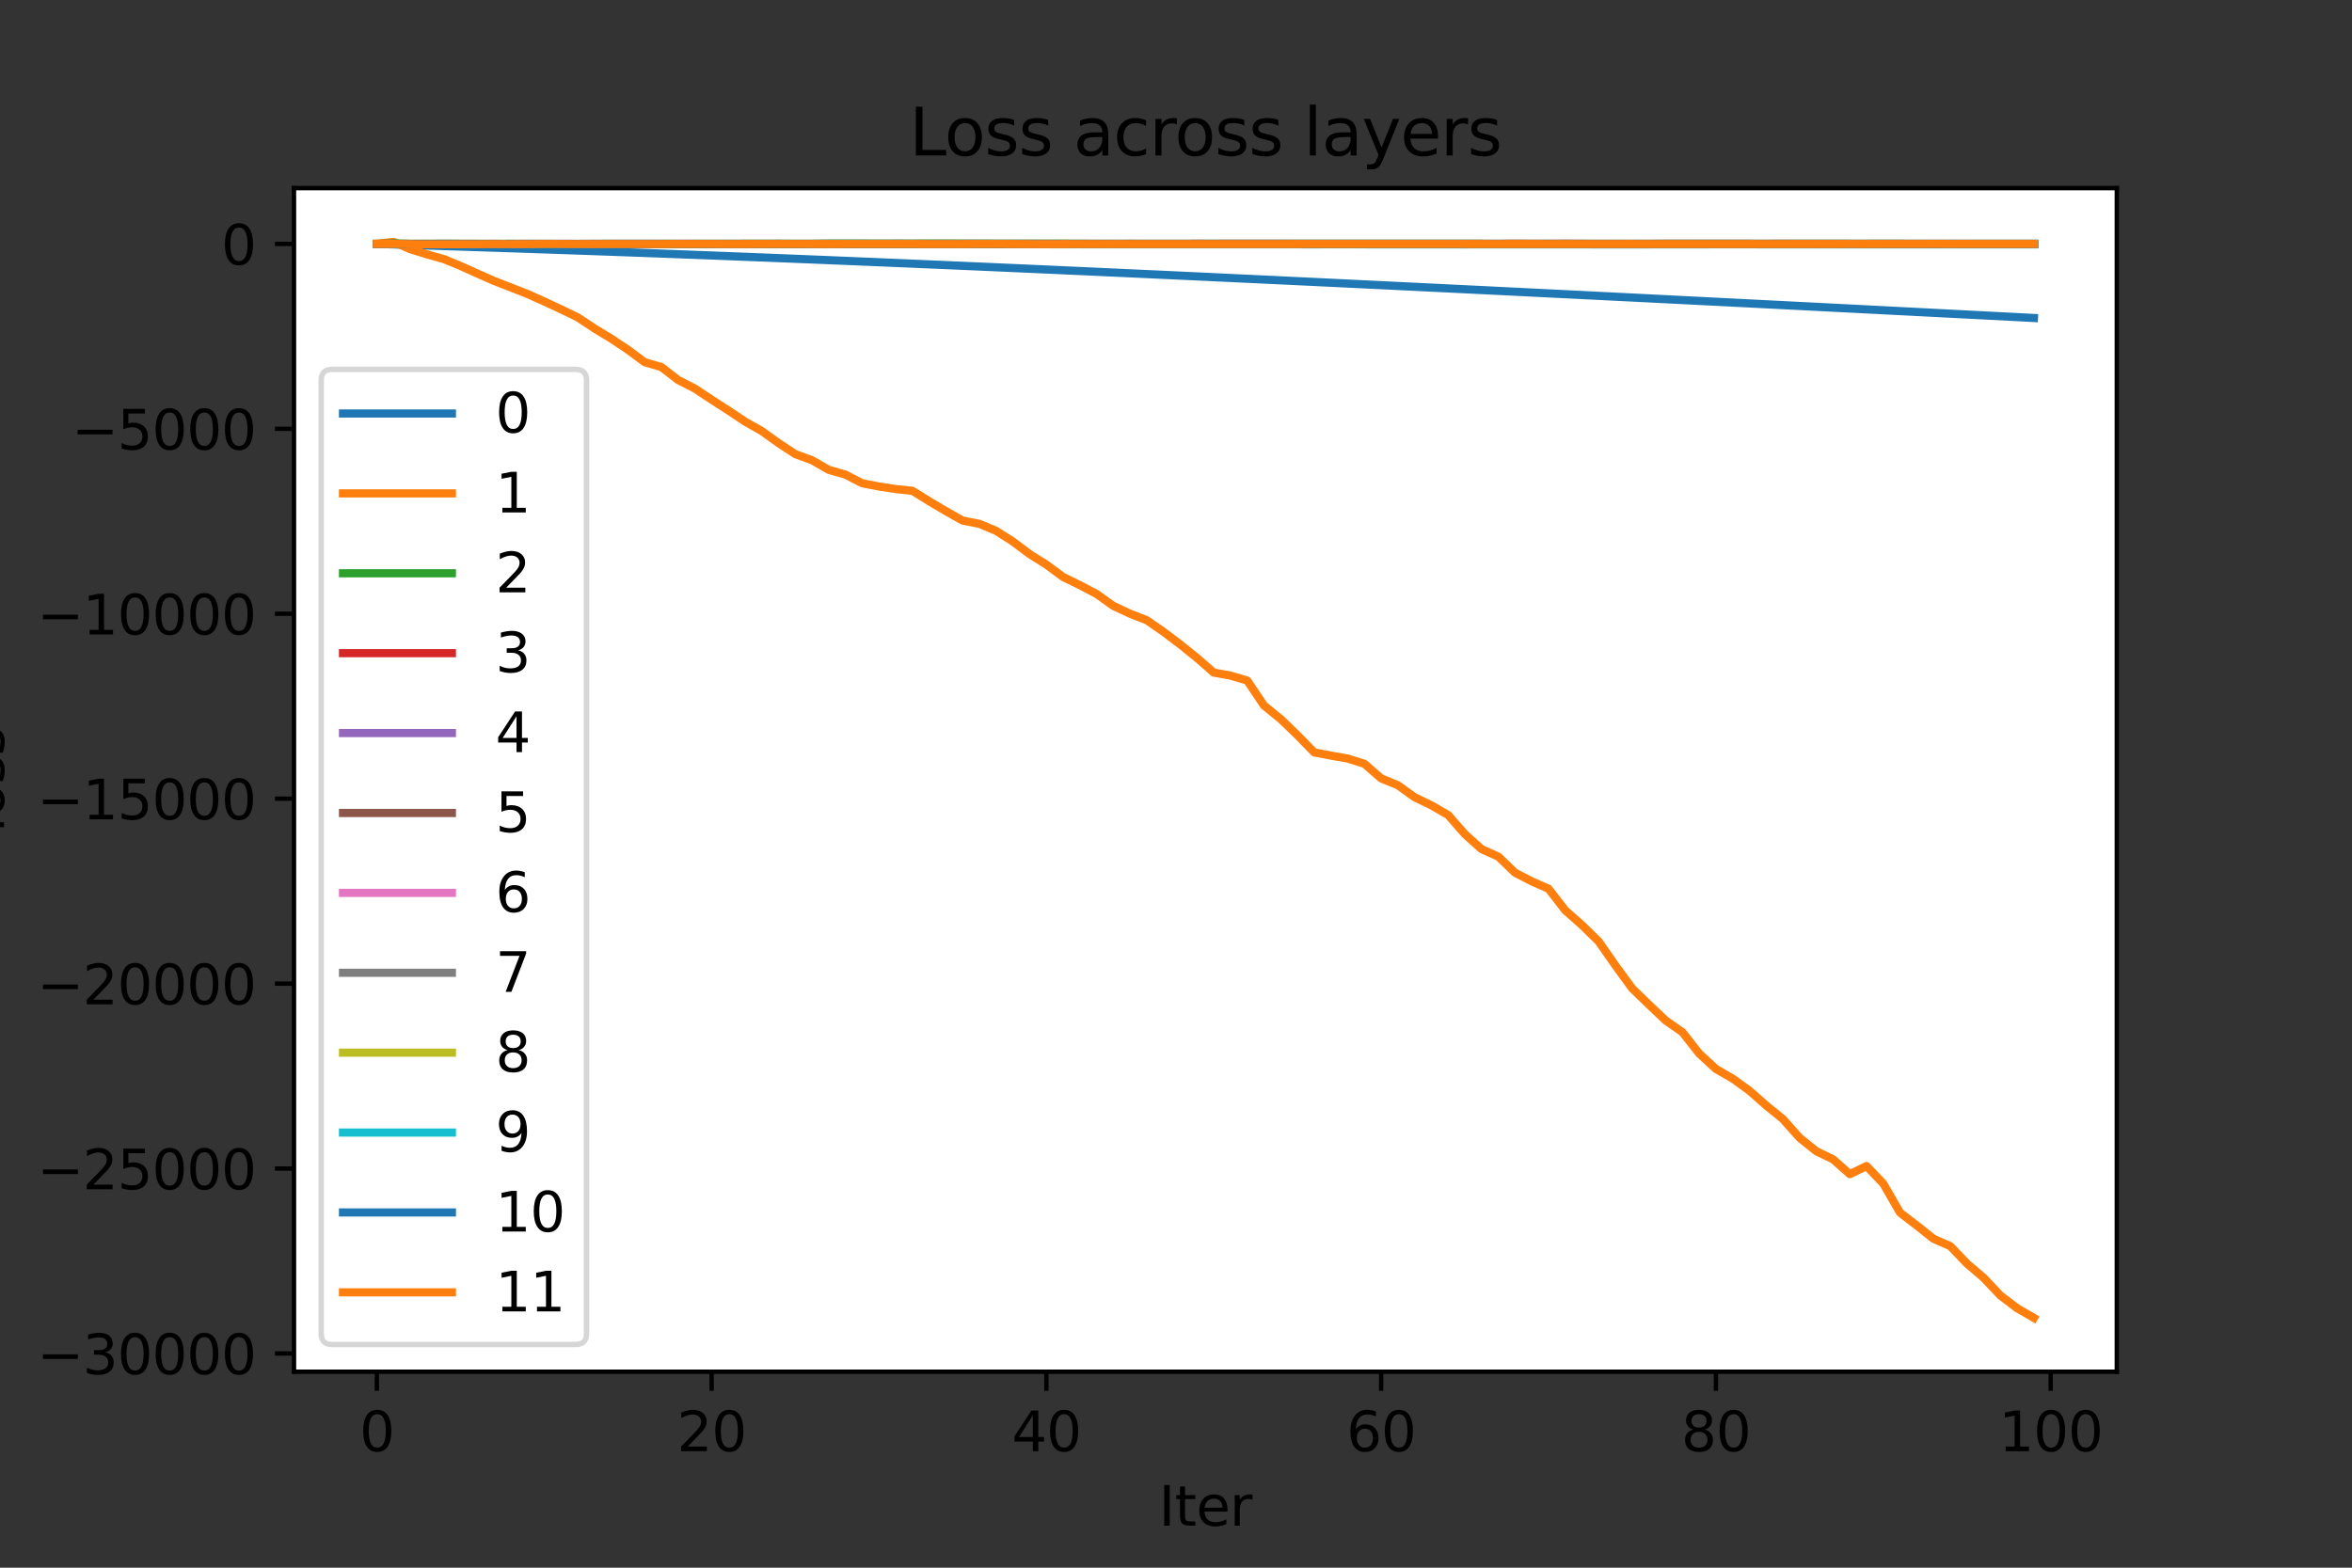 <?xml version="1.0" encoding="utf-8" standalone="no"?>
<!DOCTYPE svg PUBLIC "-//W3C//DTD SVG 1.1//EN"
  "http://www.w3.org/Graphics/SVG/1.1/DTD/svg11.dtd">
<svg height="288pt" version="1.1" viewBox="0 0 432 288" width="432pt" xmlns="http://www.w3.org/2000/svg" xmlns:xlink="http://www.w3.org/1999/xlink">
 <rect x="0" y="0" width="432" height="288" fill="#333333" stroke="none"/>
 <defs>
  <style type="text/css">*{stroke-linecap:butt;stroke-linejoin:round;}</style>
 </defs>
 <g id="figure_1">
  <g id="patch_1">
   <path d="M 0 288 
L 432 288 
L 432 0 
L 0 0 
z
" style="fill:none;"/>
  </g>
  <g id="axes_1">
   <g id="patch_2">
    <path d="M 54 252 
L 388.8 252 
L 388.8 34.56 
L 54 34.56 
z
" style="fill:#ffffff;"/>
   </g>
   <g id="matplotlib.axis_1">
    <g id="xtick_1">
     <g id="line2d_1">
      <defs>
       <path d="M 0 0 
L 0 3.5 
" id="ma744a80b88" style="stroke:#000000;stroke-width:0.8;"/>
      </defs>
      <g>
       <use style="stroke:#000000;stroke-width:0.8;" x="69.218" xlink:href="#ma744a80b88" y="252"/>
      </g>
     </g>
     <g id="text_1">
      <!-- 0 -->
      <g transform="translate(66.037 266.598)scale(0.1 -0.1)">
       <defs>
        <path d="M 2034 4250 
Q 1547 4250 1301 3770 
Q 1056 3291 1056 2328 
Q 1056 1369 1301 889 
Q 1547 409 2034 409 
Q 2525 409 2770 889 
Q 3016 1369 3016 2328 
Q 3016 3291 2770 3770 
Q 2525 4250 2034 4250 
z
M 2034 4750 
Q 2819 4750 3233 4129 
Q 3647 3509 3647 2328 
Q 3647 1150 3233 529 
Q 2819 -91 2034 -91 
Q 1250 -91 836 529 
Q 422 1150 422 2328 
Q 422 3509 836 4129 
Q 1250 4750 2034 4750 
z
" id="DejaVuSans-30" transform="scale(0.016)"/>
       </defs>
       <use xlink:href="#DejaVuSans-30"/>
      </g>
     </g>
    </g>
    <g id="xtick_2">
     <g id="line2d_2">
      <g>
       <use style="stroke:#000000;stroke-width:0.8;" x="130.706" xlink:href="#ma744a80b88" y="252"/>
      </g>
     </g>
     <g id="text_2">
      <!-- 20 -->
      <g transform="translate(124.343 266.598)scale(0.1 -0.1)">
       <defs>
        <path d="M 1228 531 
L 3431 531 
L 3431 0 
L 469 0 
L 469 531 
Q 828 903 1448 1529 
Q 2069 2156 2228 2338 
Q 2531 2678 2651 2914 
Q 2772 3150 2772 3378 
Q 2772 3750 2511 3984 
Q 2250 4219 1831 4219 
Q 1534 4219 1204 4116 
Q 875 4013 500 3803 
L 500 4441 
Q 881 4594 1212 4672 
Q 1544 4750 1819 4750 
Q 2544 4750 2975 4387 
Q 3406 4025 3406 3419 
Q 3406 3131 3298 2873 
Q 3191 2616 2906 2266 
Q 2828 2175 2409 1742 
Q 1991 1309 1228 531 
z
" id="DejaVuSans-32" transform="scale(0.016)"/>
       </defs>
       <use xlink:href="#DejaVuSans-32"/>
       <use x="63.623" xlink:href="#DejaVuSans-30"/>
      </g>
     </g>
    </g>
    <g id="xtick_3">
     <g id="line2d_3">
      <g>
       <use style="stroke:#000000;stroke-width:0.8;" x="192.193" xlink:href="#ma744a80b88" y="252"/>
      </g>
     </g>
     <g id="text_3">
      <!-- 40 -->
      <g transform="translate(185.831 266.598)scale(0.1 -0.1)">
       <defs>
        <path d="M 2419 4116 
L 825 1625 
L 2419 1625 
L 2419 4116 
z
M 2253 4666 
L 3047 4666 
L 3047 1625 
L 3713 1625 
L 3713 1100 
L 3047 1100 
L 3047 0 
L 2419 0 
L 2419 1100 
L 313 1100 
L 313 1709 
L 2253 4666 
z
" id="DejaVuSans-34" transform="scale(0.016)"/>
       </defs>
       <use xlink:href="#DejaVuSans-34"/>
       <use x="63.623" xlink:href="#DejaVuSans-30"/>
      </g>
     </g>
    </g>
    <g id="xtick_4">
     <g id="line2d_4">
      <g>
       <use style="stroke:#000000;stroke-width:0.8;" x="253.681" xlink:href="#ma744a80b88" y="252"/>
      </g>
     </g>
     <g id="text_4">
      <!-- 60 -->
      <g transform="translate(247.318 266.598)scale(0.1 -0.1)">
       <defs>
        <path d="M 2113 2584 
Q 1688 2584 1439 2293 
Q 1191 2003 1191 1497 
Q 1191 994 1439 701 
Q 1688 409 2113 409 
Q 2538 409 2786 701 
Q 3034 994 3034 1497 
Q 3034 2003 2786 2293 
Q 2538 2584 2113 2584 
z
M 3366 4563 
L 3366 3988 
Q 3128 4100 2886 4159 
Q 2644 4219 2406 4219 
Q 1781 4219 1451 3797 
Q 1122 3375 1075 2522 
Q 1259 2794 1537 2939 
Q 1816 3084 2150 3084 
Q 2853 3084 3261 2657 
Q 3669 2231 3669 1497 
Q 3669 778 3244 343 
Q 2819 -91 2113 -91 
Q 1303 -91 875 529 
Q 447 1150 447 2328 
Q 447 3434 972 4092 
Q 1497 4750 2381 4750 
Q 2619 4750 2861 4703 
Q 3103 4656 3366 4563 
z
" id="DejaVuSans-36" transform="scale(0.016)"/>
       </defs>
       <use xlink:href="#DejaVuSans-36"/>
       <use x="63.623" xlink:href="#DejaVuSans-30"/>
      </g>
     </g>
    </g>
    <g id="xtick_5">
     <g id="line2d_5">
      <g>
       <use style="stroke:#000000;stroke-width:0.8;" x="315.169" xlink:href="#ma744a80b88" y="252"/>
      </g>
     </g>
     <g id="text_5">
      <!-- 80 -->
      <g transform="translate(308.806 266.598)scale(0.1 -0.1)">
       <defs>
        <path d="M 2034 2216 
Q 1584 2216 1326 1975 
Q 1069 1734 1069 1313 
Q 1069 891 1326 650 
Q 1584 409 2034 409 
Q 2484 409 2743 651 
Q 3003 894 3003 1313 
Q 3003 1734 2745 1975 
Q 2488 2216 2034 2216 
z
M 1403 2484 
Q 997 2584 770 2862 
Q 544 3141 544 3541 
Q 544 4100 942 4425 
Q 1341 4750 2034 4750 
Q 2731 4750 3128 4425 
Q 3525 4100 3525 3541 
Q 3525 3141 3298 2862 
Q 3072 2584 2669 2484 
Q 3125 2378 3379 2068 
Q 3634 1759 3634 1313 
Q 3634 634 3220 271 
Q 2806 -91 2034 -91 
Q 1263 -91 848 271 
Q 434 634 434 1313 
Q 434 1759 690 2068 
Q 947 2378 1403 2484 
z
M 1172 3481 
Q 1172 3119 1398 2916 
Q 1625 2713 2034 2713 
Q 2441 2713 2670 2916 
Q 2900 3119 2900 3481 
Q 2900 3844 2670 4047 
Q 2441 4250 2034 4250 
Q 1625 4250 1398 4047 
Q 1172 3844 1172 3481 
z
" id="DejaVuSans-38" transform="scale(0.016)"/>
       </defs>
       <use xlink:href="#DejaVuSans-38"/>
       <use x="63.623" xlink:href="#DejaVuSans-30"/>
      </g>
     </g>
    </g>
    <g id="xtick_6">
     <g id="line2d_6">
      <g>
       <use style="stroke:#000000;stroke-width:0.8;" x="376.656" xlink:href="#ma744a80b88" y="252"/>
      </g>
     </g>
     <g id="text_6">
      <!-- 100 -->
      <g transform="translate(367.112 266.598)scale(0.1 -0.1)">
       <defs>
        <path d="M 794 531 
L 1825 531 
L 1825 4091 
L 703 3866 
L 703 4441 
L 1819 4666 
L 2450 4666 
L 2450 531 
L 3481 531 
L 3481 0 
L 794 0 
L 794 531 
z
" id="DejaVuSans-31" transform="scale(0.016)"/>
       </defs>
       <use xlink:href="#DejaVuSans-31"/>
       <use x="63.623" xlink:href="#DejaVuSans-30"/>
       <use x="127.246" xlink:href="#DejaVuSans-30"/>
      </g>
     </g>
    </g>
    <g id="text_7">
     <!-- Iter -->
     <g transform="translate(212.833 280.277)scale(0.1 -0.1)">
      <defs>
       <path d="M 628 4666 
L 1259 4666 
L 1259 0 
L 628 0 
L 628 4666 
z
" id="DejaVuSans-49" transform="scale(0.016)"/>
       <path d="M 1172 4494 
L 1172 3500 
L 2356 3500 
L 2356 3053 
L 1172 3053 
L 1172 1153 
Q 1172 725 1289 603 
Q 1406 481 1766 481 
L 2356 481 
L 2356 0 
L 1766 0 
Q 1100 0 847 248 
Q 594 497 594 1153 
L 594 3053 
L 172 3053 
L 172 3500 
L 594 3500 
L 594 4494 
L 1172 4494 
z
" id="DejaVuSans-74" transform="scale(0.016)"/>
       <path d="M 3597 1894 
L 3597 1613 
L 953 1613 
Q 991 1019 1311 708 
Q 1631 397 2203 397 
Q 2534 397 2845 478 
Q 3156 559 3463 722 
L 3463 178 
Q 3153 47 2828 -22 
Q 2503 -91 2169 -91 
Q 1331 -91 842 396 
Q 353 884 353 1716 
Q 353 2575 817 3079 
Q 1281 3584 2069 3584 
Q 2775 3584 3186 3129 
Q 3597 2675 3597 1894 
z
M 3022 2063 
Q 3016 2534 2758 2815 
Q 2500 3097 2075 3097 
Q 1594 3097 1305 2825 
Q 1016 2553 972 2059 
L 3022 2063 
z
" id="DejaVuSans-65" transform="scale(0.016)"/>
       <path d="M 2631 2963 
Q 2534 3019 2420 3045 
Q 2306 3072 2169 3072 
Q 1681 3072 1420 2755 
Q 1159 2438 1159 1844 
L 1159 0 
L 581 0 
L 581 3500 
L 1159 3500 
L 1159 2956 
Q 1341 3275 1631 3429 
Q 1922 3584 2338 3584 
Q 2397 3584 2469 3576 
Q 2541 3569 2628 3553 
L 2631 2963 
z
" id="DejaVuSans-72" transform="scale(0.016)"/>
      </defs>
      <use xlink:href="#DejaVuSans-49"/>
      <use x="29.492" xlink:href="#DejaVuSans-74"/>
      <use x="68.701" xlink:href="#DejaVuSans-65"/>
      <use x="130.225" xlink:href="#DejaVuSans-72"/>
     </g>
    </g>
   </g>
   <g id="matplotlib.axis_2">
    <g id="ytick_1">
     <g id="line2d_7">
      <defs>
       <path d="M 0 0 
L -3.5 0 
" id="m0639825134" style="stroke:#000000;stroke-width:0.8;"/>
      </defs>
      <g>
       <use style="stroke:#000000;stroke-width:0.8;" x="54" xlink:href="#m0639825134" y="248.646"/>
      </g>
     </g>
     <g id="text_8">
      <!-- −30000 -->
      <g transform="translate(6.808 252.445)scale(0.1 -0.1)">
       <defs>
        <path d="M 678 2272 
L 4684 2272 
L 4684 1741 
L 678 1741 
L 678 2272 
z
" id="DejaVuSans-2212" transform="scale(0.016)"/>
        <path d="M 2597 2516 
Q 3050 2419 3304 2112 
Q 3559 1806 3559 1356 
Q 3559 666 3084 287 
Q 2609 -91 1734 -91 
Q 1441 -91 1130 -33 
Q 819 25 488 141 
L 488 750 
Q 750 597 1062 519 
Q 1375 441 1716 441 
Q 2309 441 2620 675 
Q 2931 909 2931 1356 
Q 2931 1769 2642 2001 
Q 2353 2234 1838 2234 
L 1294 2234 
L 1294 2753 
L 1863 2753 
Q 2328 2753 2575 2939 
Q 2822 3125 2822 3475 
Q 2822 3834 2567 4026 
Q 2313 4219 1838 4219 
Q 1578 4219 1281 4162 
Q 984 4106 628 3988 
L 628 4550 
Q 988 4650 1302 4700 
Q 1616 4750 1894 4750 
Q 2613 4750 3031 4423 
Q 3450 4097 3450 3541 
Q 3450 3153 3228 2886 
Q 3006 2619 2597 2516 
z
" id="DejaVuSans-33" transform="scale(0.016)"/>
       </defs>
       <use xlink:href="#DejaVuSans-2212"/>
       <use x="83.789" xlink:href="#DejaVuSans-33"/>
       <use x="147.412" xlink:href="#DejaVuSans-30"/>
       <use x="211.035" xlink:href="#DejaVuSans-30"/>
       <use x="274.658" xlink:href="#DejaVuSans-30"/>
       <use x="338.281" xlink:href="#DejaVuSans-30"/>
      </g>
     </g>
    </g>
    <g id="ytick_2">
     <g id="line2d_8">
      <g>
       <use style="stroke:#000000;stroke-width:0.8;" x="54" xlink:href="#m0639825134" y="214.673"/>
      </g>
     </g>
     <g id="text_9">
      <!-- −25000 -->
      <g transform="translate(6.808 218.472)scale(0.1 -0.1)">
       <defs>
        <path d="M 691 4666 
L 3169 4666 
L 3169 4134 
L 1269 4134 
L 1269 2991 
Q 1406 3038 1543 3061 
Q 1681 3084 1819 3084 
Q 2600 3084 3056 2656 
Q 3513 2228 3513 1497 
Q 3513 744 3044 326 
Q 2575 -91 1722 -91 
Q 1428 -91 1123 -41 
Q 819 9 494 109 
L 494 744 
Q 775 591 1075 516 
Q 1375 441 1709 441 
Q 2250 441 2565 725 
Q 2881 1009 2881 1497 
Q 2881 1984 2565 2268 
Q 2250 2553 1709 2553 
Q 1456 2553 1204 2497 
Q 953 2441 691 2322 
L 691 4666 
z
" id="DejaVuSans-35" transform="scale(0.016)"/>
       </defs>
       <use xlink:href="#DejaVuSans-2212"/>
       <use x="83.789" xlink:href="#DejaVuSans-32"/>
       <use x="147.412" xlink:href="#DejaVuSans-35"/>
       <use x="211.035" xlink:href="#DejaVuSans-30"/>
       <use x="274.658" xlink:href="#DejaVuSans-30"/>
       <use x="338.281" xlink:href="#DejaVuSans-30"/>
      </g>
     </g>
    </g>
    <g id="ytick_3">
     <g id="line2d_9">
      <g>
       <use style="stroke:#000000;stroke-width:0.8;" x="54" xlink:href="#m0639825134" y="180.7"/>
      </g>
     </g>
     <g id="text_10">
      <!-- −20000 -->
      <g transform="translate(6.808 184.499)scale(0.1 -0.1)">
       <use xlink:href="#DejaVuSans-2212"/>
       <use x="83.789" xlink:href="#DejaVuSans-32"/>
       <use x="147.412" xlink:href="#DejaVuSans-30"/>
       <use x="211.035" xlink:href="#DejaVuSans-30"/>
       <use x="274.658" xlink:href="#DejaVuSans-30"/>
       <use x="338.281" xlink:href="#DejaVuSans-30"/>
      </g>
     </g>
    </g>
    <g id="ytick_4">
     <g id="line2d_10">
      <g>
       <use style="stroke:#000000;stroke-width:0.8;" x="54" xlink:href="#m0639825134" y="146.727"/>
      </g>
     </g>
     <g id="text_11">
      <!-- −15000 -->
      <g transform="translate(6.808 150.526)scale(0.1 -0.1)">
       <use xlink:href="#DejaVuSans-2212"/>
       <use x="83.789" xlink:href="#DejaVuSans-31"/>
       <use x="147.412" xlink:href="#DejaVuSans-35"/>
       <use x="211.035" xlink:href="#DejaVuSans-30"/>
       <use x="274.658" xlink:href="#DejaVuSans-30"/>
       <use x="338.281" xlink:href="#DejaVuSans-30"/>
      </g>
     </g>
    </g>
    <g id="ytick_5">
     <g id="line2d_11">
      <g>
       <use style="stroke:#000000;stroke-width:0.8;" x="54" xlink:href="#m0639825134" y="112.754"/>
      </g>
     </g>
     <g id="text_12">
      <!-- −10000 -->
      <g transform="translate(6.808 116.554)scale(0.1 -0.1)">
       <use xlink:href="#DejaVuSans-2212"/>
       <use x="83.789" xlink:href="#DejaVuSans-31"/>
       <use x="147.412" xlink:href="#DejaVuSans-30"/>
       <use x="211.035" xlink:href="#DejaVuSans-30"/>
       <use x="274.658" xlink:href="#DejaVuSans-30"/>
       <use x="338.281" xlink:href="#DejaVuSans-30"/>
      </g>
     </g>
    </g>
    <g id="ytick_6">
     <g id="line2d_12">
      <g>
       <use style="stroke:#000000;stroke-width:0.8;" x="54" xlink:href="#m0639825134" y="78.781"/>
      </g>
     </g>
     <g id="text_13">
      <!-- −5000 -->
      <g transform="translate(13.17 82.581)scale(0.1 -0.1)">
       <use xlink:href="#DejaVuSans-2212"/>
       <use x="83.789" xlink:href="#DejaVuSans-35"/>
       <use x="147.412" xlink:href="#DejaVuSans-30"/>
       <use x="211.035" xlink:href="#DejaVuSans-30"/>
       <use x="274.658" xlink:href="#DejaVuSans-30"/>
      </g>
     </g>
    </g>
    <g id="ytick_7">
     <g id="line2d_13">
      <g>
       <use style="stroke:#000000;stroke-width:0.8;" x="54" xlink:href="#m0639825134" y="44.808"/>
      </g>
     </g>
     <g id="text_14">
      <!-- 0 -->
      <g transform="translate(40.638 48.608)scale(0.1 -0.1)">
       <use xlink:href="#DejaVuSans-30"/>
      </g>
     </g>
    </g>
    <g id="text_15">
     <!-- loss -->
     <g transform="translate(0.728 152.938)rotate(-90)scale(0.1 -0.1)">
      <defs>
       <path d="M 603 4863 
L 1178 4863 
L 1178 0 
L 603 0 
L 603 4863 
z
" id="DejaVuSans-6c" transform="scale(0.016)"/>
       <path d="M 1959 3097 
Q 1497 3097 1228 2736 
Q 959 2375 959 1747 
Q 959 1119 1226 758 
Q 1494 397 1959 397 
Q 2419 397 2687 759 
Q 2956 1122 2956 1747 
Q 2956 2369 2687 2733 
Q 2419 3097 1959 3097 
z
M 1959 3584 
Q 2709 3584 3137 3096 
Q 3566 2609 3566 1747 
Q 3566 888 3137 398 
Q 2709 -91 1959 -91 
Q 1206 -91 779 398 
Q 353 888 353 1747 
Q 353 2609 779 3096 
Q 1206 3584 1959 3584 
z
" id="DejaVuSans-6f" transform="scale(0.016)"/>
       <path d="M 2834 3397 
L 2834 2853 
Q 2591 2978 2328 3040 
Q 2066 3103 1784 3103 
Q 1356 3103 1142 2972 
Q 928 2841 928 2578 
Q 928 2378 1081 2264 
Q 1234 2150 1697 2047 
L 1894 2003 
Q 2506 1872 2764 1633 
Q 3022 1394 3022 966 
Q 3022 478 2636 193 
Q 2250 -91 1575 -91 
Q 1294 -91 989 -36 
Q 684 19 347 128 
L 347 722 
Q 666 556 975 473 
Q 1284 391 1588 391 
Q 1994 391 2212 530 
Q 2431 669 2431 922 
Q 2431 1156 2273 1281 
Q 2116 1406 1581 1522 
L 1381 1569 
Q 847 1681 609 1914 
Q 372 2147 372 2553 
Q 372 3047 722 3315 
Q 1072 3584 1716 3584 
Q 2034 3584 2315 3537 
Q 2597 3491 2834 3397 
z
" id="DejaVuSans-73" transform="scale(0.016)"/>
      </defs>
      <use xlink:href="#DejaVuSans-6c"/>
      <use x="27.783" xlink:href="#DejaVuSans-6f"/>
      <use x="88.965" xlink:href="#DejaVuSans-73"/>
      <use x="141.064" xlink:href="#DejaVuSans-73"/>
     </g>
    </g>
   </g>
   <g id="line2d_14">
    <path clip-path="url(#pfb0023bd0a)" d="M 69.218 44.803 
L 72.293 44.906 
L 75.367 45.005 
L 78.441 45.103 
L 81.516 45.202 
L 84.59 45.302 
L 87.664 45.402 
L 90.739 45.503 
L 93.813 45.606 
L 96.888 45.71 
L 99.962 45.815 
L 103.036 45.921 
L 106.111 46.029 
L 109.185 46.138 
L 112.26 46.248 
L 115.334 46.359 
L 118.408 46.472 
L 121.483 46.586 
L 124.557 46.702 
L 127.631 46.818 
L 130.706 46.936 
L 133.78 47.055 
L 136.855 47.175 
L 139.929 47.296 
L 143.003 47.419 
L 146.078 47.542 
L 149.152 47.667 
L 152.226 47.793 
L 155.301 47.92 
L 158.375 48.047 
L 161.45 48.176 
L 164.524 48.306 
L 167.598 48.436 
L 170.673 48.568 
L 173.747 48.7 
L 176.821 48.834 
L 179.896 48.968 
L 182.97 49.103 
L 186.045 49.239 
L 189.119 49.375 
L 192.193 49.512 
L 195.268 49.651 
L 198.342 49.789 
L 201.417 49.929 
L 204.491 50.069 
L 207.565 50.21 
L 210.64 50.351 
L 213.714 50.493 
L 216.788 50.636 
L 219.863 50.779 
L 222.937 50.923 
L 226.012 51.067 
L 229.086 51.212 
L 232.16 51.357 
L 235.235 51.503 
L 238.309 51.65 
L 241.383 51.796 
L 244.458 51.944 
L 247.532 52.091 
L 250.607 52.24 
L 253.681 52.388 
L 256.755 52.537 
L 259.83 52.687 
L 262.904 52.836 
L 265.979 52.987 
L 269.053 53.137 
L 272.127 53.288 
L 275.202 53.439 
L 278.276 53.591 
L 281.35 53.743 
L 284.425 53.895 
L 287.499 54.047 
L 290.574 54.2 
L 293.648 54.353 
L 296.722 54.507 
L 299.797 54.66 
L 302.871 54.814 
L 305.945 54.969 
L 309.02 55.123 
L 312.094 55.278 
L 315.169 55.433 
L 318.243 55.588 
L 321.317 55.743 
L 324.392 55.899 
L 327.466 56.055 
L 330.54 56.211 
L 333.615 56.367 
L 336.689 56.524 
L 339.764 56.68 
L 342.838 56.837 
L 345.912 56.994 
L 348.987 57.152 
L 352.061 57.309 
L 355.136 57.467 
L 358.21 57.625 
L 361.284 57.782 
L 364.359 57.941 
L 367.433 58.099 
L 370.507 58.257 
L 373.582 58.416 
" style="fill:none;stroke:#1f77b4;stroke-linecap:square;stroke-width:1.5;"/>
   </g>
   <g id="line2d_15">
    <path clip-path="url(#pfb0023bd0a)" d="M 69.218 44.763 
L 72.293 44.444 
L 75.367 45.785 
L 78.441 46.731 
L 81.516 47.598 
L 84.59 48.858 
L 87.664 50.247 
L 90.739 51.607 
L 93.813 52.801 
L 96.888 54.007 
L 99.962 55.387 
L 103.036 56.816 
L 106.111 58.306 
L 109.185 60.343 
L 112.26 62.203 
L 115.334 64.26 
L 118.408 66.53 
L 121.483 67.437 
L 124.557 69.811 
L 127.631 71.388 
L 130.706 73.421 
L 133.78 75.404 
L 136.855 77.453 
L 139.929 79.2 
L 143.003 81.406 
L 146.078 83.424 
L 149.152 84.554 
L 152.226 86.318 
L 155.301 87.199 
L 158.375 88.781 
L 161.45 89.377 
L 164.524 89.844 
L 167.598 90.172 
L 170.673 92.09 
L 173.747 93.911 
L 176.821 95.641 
L 179.896 96.236 
L 182.97 97.531 
L 186.045 99.49 
L 189.119 101.798 
L 192.193 103.726 
L 195.268 106.003 
L 198.342 107.499 
L 201.417 109.122 
L 204.491 111.311 
L 207.565 112.746 
L 210.64 113.947 
L 213.714 116.074 
L 216.788 118.401 
L 219.863 120.876 
L 222.937 123.56 
L 226.012 124.113 
L 229.086 125.026 
L 232.16 129.607 
L 235.235 132.1 
L 238.309 135.066 
L 241.383 138.218 
L 244.458 138.811 
L 247.532 139.356 
L 250.607 140.316 
L 253.681 142.994 
L 256.755 144.259 
L 259.83 146.462 
L 262.904 147.948 
L 265.979 149.724 
L 269.053 153.228 
L 272.127 155.993 
L 275.202 157.373 
L 278.276 160.33 
L 281.35 161.919 
L 284.425 163.27 
L 287.499 167.245 
L 290.574 169.957 
L 293.648 172.971 
L 296.722 177.387 
L 299.797 181.596 
L 302.871 184.563 
L 305.945 187.482 
L 309.02 189.629 
L 312.094 193.543 
L 315.169 196.375 
L 318.243 198.145 
L 321.317 200.369 
L 324.392 203.076 
L 327.466 205.575 
L 330.54 209.031 
L 333.615 211.492 
L 336.689 212.982 
L 339.764 215.704 
L 342.838 214.214 
L 345.912 217.445 
L 348.987 222.776 
L 352.061 225.139 
L 355.136 227.576 
L 358.21 228.925 
L 361.284 232.132 
L 364.359 234.757 
L 367.433 238.011 
L 370.507 240.34 
L 373.582 242.116 
" style="fill:none;stroke:#ff7f0e;stroke-linecap:square;stroke-width:1.5;"/>
   </g>
   <g id="line2d_16">
    <path clip-path="url(#pfb0023bd0a)" d="M 69.218 44.808 
L 72.293 44.717 
L 75.367 44.778 
L 78.441 44.779 
L 81.516 44.767 
L 84.59 44.774 
L 87.664 44.786 
L 90.739 44.792 
L 93.813 44.783 
L 96.888 44.794 
L 99.962 44.794 
L 103.036 44.801 
L 106.111 44.81 
L 109.185 44.794 
L 112.26 44.775 
L 115.334 44.775 
L 118.408 44.778 
L 121.483 44.779 
L 124.557 44.787 
L 127.631 44.785 
L 130.706 44.785 
L 133.78 44.777 
L 136.855 44.773 
L 139.929 44.768 
L 143.003 44.761 
L 146.078 44.781 
L 149.152 44.776 
L 152.226 44.739 
L 155.301 44.732 
L 158.375 44.733 
L 161.45 44.75 
L 164.524 44.737 
L 167.598 44.742 
L 170.673 44.73 
L 173.747 44.733 
L 176.821 44.744 
L 179.896 44.746 
L 182.97 44.754 
L 186.045 44.756 
L 189.119 44.758 
L 192.193 44.758 
L 195.268 44.759 
L 198.342 44.769 
L 201.417 44.779 
L 204.491 44.779 
L 207.565 44.773 
L 210.64 44.777 
L 213.714 44.779 
L 216.788 44.781 
L 219.863 44.775 
L 222.937 44.775 
L 226.012 44.775 
L 229.086 44.779 
L 232.16 44.779 
L 235.235 44.785 
L 238.309 44.778 
L 241.383 44.779 
L 244.458 44.779 
L 247.532 44.775 
L 250.607 44.781 
L 253.681 44.782 
L 256.755 44.783 
L 259.83 44.783 
L 262.904 44.783 
L 265.979 44.785 
L 269.053 44.785 
L 272.127 44.785 
L 275.202 44.786 
L 278.276 44.786 
L 281.35 44.788 
L 284.425 44.788 
L 287.499 44.784 
L 290.574 44.789 
L 293.648 44.789 
L 296.722 44.789 
L 299.797 44.789 
L 302.871 44.789 
L 305.945 44.774 
L 309.02 44.776 
L 312.094 44.78 
L 315.169 44.784 
L 318.243 44.784 
L 321.317 44.785 
L 324.392 44.787 
L 327.466 44.783 
L 330.54 44.782 
L 333.615 44.779 
L 336.689 44.779 
L 339.764 44.786 
L 342.838 44.787 
L 345.912 44.777 
L 348.987 44.783 
L 352.061 44.792 
L 355.136 44.792 
L 358.21 44.793 
L 361.284 44.792 
L 364.359 44.793 
L 367.433 44.793 
L 370.507 44.793 
L 373.582 44.793 
" style="fill:none;stroke:#2ca02c;stroke-linecap:square;stroke-width:1.5;"/>
   </g>
   <g id="line2d_17">
    <path clip-path="url(#pfb0023bd0a)" d="M 69.218 44.809 
L 72.293 44.806 
L 75.367 44.804 
L 78.441 44.804 
L 81.516 44.803 
L 84.59 44.801 
L 87.664 44.805 
L 90.739 44.808 
L 93.813 44.809 
L 96.888 44.807 
L 99.962 44.808 
L 103.036 44.807 
L 106.111 44.805 
L 109.185 44.804 
L 112.26 44.806 
L 115.334 44.805 
L 118.408 44.806 
L 121.483 44.806 
L 124.557 44.806 
L 127.631 44.805 
L 130.706 44.805 
L 133.78 44.805 
L 136.855 44.806 
L 139.929 44.805 
L 143.003 44.805 
L 146.078 44.803 
L 149.152 44.803 
L 152.226 44.803 
L 155.301 44.803 
L 158.375 44.803 
L 161.45 44.803 
L 164.524 44.803 
L 167.598 44.802 
L 170.673 44.802 
L 173.747 44.802 
L 176.821 44.802 
L 179.896 44.802 
L 182.97 44.803 
L 186.045 44.803 
L 189.119 44.798 
L 192.193 44.798 
L 195.268 44.798 
L 198.342 44.798 
L 201.417 44.804 
L 204.491 44.803 
L 207.565 44.804 
L 210.64 44.799 
L 213.714 44.798 
L 216.788 44.798 
L 219.863 44.798 
L 222.937 44.798 
L 226.012 44.8 
L 229.086 44.8 
L 232.16 44.8 
L 235.235 44.8 
L 238.309 44.8 
L 241.383 44.8 
L 244.458 44.8 
L 247.532 44.799 
L 250.607 44.799 
L 253.681 44.799 
L 256.755 44.799 
L 259.83 44.799 
L 262.904 44.799 
L 265.979 44.8 
L 269.053 44.8 
L 272.127 44.8 
L 275.202 44.797 
L 278.276 44.796 
L 281.35 44.796 
L 284.425 44.795 
L 287.499 44.795 
L 290.574 44.795 
L 293.648 44.801 
L 296.722 44.8 
L 299.797 44.807 
L 302.871 44.798 
L 305.945 44.797 
L 309.02 44.797 
L 312.094 44.797 
L 315.169 44.797 
L 318.243 44.797 
L 321.317 44.797 
L 324.392 44.797 
L 327.466 44.797 
L 330.54 44.797 
L 333.615 44.797 
L 336.689 44.797 
L 339.764 44.798 
L 342.838 44.798 
L 345.912 44.798 
L 348.987 44.798 
L 352.061 44.798 
L 355.136 44.798 
L 358.21 44.798 
L 361.284 44.798 
L 364.359 44.798 
L 367.433 44.799 
L 370.507 44.799 
L 373.582 44.799 
" style="fill:none;stroke:#d62728;stroke-linecap:square;stroke-width:1.5;"/>
   </g>
   <g id="line2d_18">
    <path clip-path="url(#pfb0023bd0a)" d="M 69.218 44.81 
L 72.293 44.805 
L 75.367 44.812 
L 78.441 44.812 
L 81.516 44.816 
L 84.59 44.815 
L 87.664 44.809 
L 90.739 44.808 
L 93.813 44.808 
L 96.888 44.808 
L 99.962 44.807 
L 103.036 44.807 
L 106.111 44.806 
L 109.185 44.806 
L 112.26 44.806 
L 115.334 44.807 
L 118.408 44.806 
L 121.483 44.807 
L 124.557 44.807 
L 127.631 44.807 
L 130.706 44.807 
L 133.78 44.807 
L 136.855 44.806 
L 139.929 44.805 
L 143.003 44.803 
L 146.078 44.803 
L 149.152 44.802 
L 152.226 44.8 
L 155.301 44.797 
L 158.375 44.802 
L 161.45 44.801 
L 164.524 44.801 
L 167.598 44.801 
L 170.673 44.801 
L 173.747 44.802 
L 176.821 44.802 
L 179.896 44.803 
L 182.97 44.803 
L 186.045 44.804 
L 189.119 44.802 
L 192.193 44.801 
L 195.268 44.802 
L 198.342 44.8 
L 201.417 44.801 
L 204.491 44.802 
L 207.565 44.802 
L 210.64 44.803 
L 213.714 44.804 
L 216.788 44.804 
L 219.863 44.804 
L 222.937 44.804 
L 226.012 44.808 
L 229.086 44.803 
L 232.16 44.804 
L 235.235 44.805 
L 238.309 44.804 
L 241.383 44.804 
L 244.458 44.804 
L 247.532 44.804 
L 250.607 44.804 
L 253.681 44.804 
L 256.755 44.804 
L 259.83 44.804 
L 262.904 44.804 
L 265.979 44.804 
L 269.053 44.804 
L 272.127 44.804 
L 275.202 44.804 
L 278.276 44.803 
L 281.35 44.804 
L 284.425 44.803 
L 287.499 44.804 
L 290.574 44.804 
L 293.648 44.804 
L 296.722 44.803 
L 299.797 44.803 
L 302.871 44.803 
L 305.945 44.804 
L 309.02 44.804 
L 312.094 44.804 
L 315.169 44.806 
L 318.243 44.806 
L 321.317 44.806 
L 324.392 44.804 
L 327.466 44.806 
L 330.54 44.806 
L 333.615 44.805 
L 336.689 44.805 
L 339.764 44.802 
L 342.838 44.802 
L 345.912 44.803 
L 348.987 44.804 
L 352.061 44.804 
L 355.136 44.805 
L 358.21 44.806 
L 361.284 44.806 
L 364.359 44.806 
L 367.433 44.806 
L 370.507 44.806 
L 373.582 44.806 
" style="fill:none;stroke:#9467bd;stroke-linecap:square;stroke-width:1.5;"/>
   </g>
   <g id="line2d_19">
    <path clip-path="url(#pfb0023bd0a)" d="M 69.218 44.81 
L 72.293 44.81 
L 75.367 44.812 
L 78.441 44.812 
L 81.516 44.812 
L 84.59 44.811 
L 87.664 44.811 
L 90.739 44.812 
L 93.813 44.815 
L 96.888 44.812 
L 99.962 44.816 
L 103.036 44.815 
L 106.111 44.817 
L 109.185 44.817 
L 112.26 44.817 
L 115.334 44.815 
L 118.408 44.816 
L 121.483 44.815 
L 124.557 44.815 
L 127.631 44.815 
L 130.706 44.817 
L 133.78 44.817 
L 136.855 44.816 
L 139.929 44.816 
L 143.003 44.815 
L 146.078 44.816 
L 149.152 44.814 
L 152.226 44.814 
L 155.301 44.815 
L 158.375 44.815 
L 161.45 44.816 
L 164.524 44.816 
L 167.598 44.817 
L 170.673 44.816 
L 173.747 44.815 
L 176.821 44.813 
L 179.896 44.812 
L 182.97 44.812 
L 186.045 44.814 
L 189.119 44.81 
L 192.193 44.809 
L 195.268 44.812 
L 198.342 44.809 
L 201.417 44.811 
L 204.491 44.813 
L 207.565 44.813 
L 210.64 44.811 
L 213.714 44.81 
L 216.788 44.81 
L 219.863 44.807 
L 222.937 44.806 
L 226.012 44.806 
L 229.086 44.806 
L 232.16 44.806 
L 235.235 44.803 
L 238.309 44.805 
L 241.383 44.804 
L 244.458 44.803 
L 247.532 44.804 
L 250.607 44.803 
L 253.681 44.803 
L 256.755 44.803 
L 259.83 44.803 
L 262.904 44.803 
L 265.979 44.803 
L 269.053 44.798 
L 272.127 44.798 
L 275.202 44.798 
L 278.276 44.796 
L 281.35 44.798 
L 284.425 44.798 
L 287.499 44.798 
L 290.574 44.798 
L 293.648 44.803 
L 296.722 44.804 
L 299.797 44.804 
L 302.871 44.806 
L 305.945 44.805 
L 309.02 44.807 
L 312.094 44.807 
L 315.169 44.806 
L 318.243 44.806 
L 321.317 44.806 
L 324.392 44.803 
L 327.466 44.802 
L 330.54 44.802 
L 333.615 44.8 
L 336.689 44.8 
L 339.764 44.801 
L 342.838 44.802 
L 345.912 44.803 
L 348.987 44.803 
L 352.061 44.805 
L 355.136 44.805 
L 358.21 44.805 
L 361.284 44.806 
L 364.359 44.804 
L 367.433 44.803 
L 370.507 44.805 
L 373.582 44.803 
" style="fill:none;stroke:#8c564b;stroke-linecap:square;stroke-width:1.5;"/>
   </g>
   <g id="line2d_20">
    <path clip-path="url(#pfb0023bd0a)" d="M 69.218 44.81 
L 72.293 44.807 
L 75.367 44.815 
L 78.441 44.813 
L 81.516 44.822 
L 84.59 44.821 
L 87.664 44.823 
L 90.739 44.822 
L 93.813 44.816 
L 96.888 44.813 
L 99.962 44.814 
L 103.036 44.813 
L 106.111 44.812 
L 109.185 44.812 
L 112.26 44.808 
L 115.334 44.808 
L 118.408 44.807 
L 121.483 44.809 
L 124.557 44.808 
L 127.631 44.808 
L 130.706 44.809 
L 133.78 44.811 
L 136.855 44.811 
L 139.929 44.811 
L 143.003 44.811 
L 146.078 44.811 
L 149.152 44.81 
L 152.226 44.81 
L 155.301 44.81 
L 158.375 44.812 
L 161.45 44.816 
L 164.524 44.817 
L 167.598 44.815 
L 170.673 44.813 
L 173.747 44.813 
L 176.821 44.811 
L 179.896 44.811 
L 182.97 44.814 
L 186.045 44.814 
L 189.119 44.814 
L 192.193 44.816 
L 195.268 44.817 
L 198.342 44.815 
L 201.417 44.812 
L 204.491 44.811 
L 207.565 44.812 
L 210.64 44.813 
L 213.714 44.815 
L 216.788 44.816 
L 219.863 44.817 
L 222.937 44.817 
L 226.012 44.817 
L 229.086 44.817 
L 232.16 44.817 
L 235.235 44.817 
L 238.309 44.817 
L 241.383 44.817 
L 244.458 44.816 
L 247.532 44.816 
L 250.607 44.817 
L 253.681 44.817 
L 256.755 44.817 
L 259.83 44.817 
L 262.904 44.818 
L 265.979 44.815 
L 269.053 44.816 
L 272.127 44.818 
L 275.202 44.818 
L 278.276 44.818 
L 281.35 44.818 
L 284.425 44.82 
L 287.499 44.819 
L 290.574 44.819 
L 293.648 44.82 
L 296.722 44.819 
L 299.797 44.82 
L 302.871 44.82 
L 305.945 44.821 
L 309.02 44.821 
L 312.094 44.822 
L 315.169 44.822 
L 318.243 44.822 
L 321.317 44.821 
L 324.392 44.821 
L 327.466 44.821 
L 330.54 44.821 
L 333.615 44.821 
L 336.689 44.821 
L 339.764 44.822 
L 342.838 44.822 
L 345.912 44.822 
L 348.987 44.821 
L 352.061 44.821 
L 355.136 44.822 
L 358.21 44.821 
L 361.284 44.821 
L 364.359 44.82 
L 367.433 44.82 
L 370.507 44.82 
L 373.582 44.82 
" style="fill:none;stroke:#e377c2;stroke-linecap:square;stroke-width:1.5;"/>
   </g>
   <g id="line2d_21">
    <path clip-path="url(#pfb0023bd0a)" d="M 69.218 44.807 
L 72.293 44.817 
L 75.367 44.833 
L 78.441 44.836 
L 81.516 44.851 
L 84.59 44.847 
L 87.664 44.842 
L 90.739 44.833 
L 93.813 44.837 
L 96.888 44.832 
L 99.962 44.836 
L 103.036 44.822 
L 106.111 44.827 
L 109.185 44.829 
L 112.26 44.828 
L 115.334 44.83 
L 118.408 44.828 
L 121.483 44.823 
L 124.557 44.821 
L 127.631 44.82 
L 130.706 44.825 
L 133.78 44.826 
L 136.855 44.826 
L 139.929 44.818 
L 143.003 44.819 
L 146.078 44.82 
L 149.152 44.82 
L 152.226 44.819 
L 155.301 44.817 
L 158.375 44.816 
L 161.45 44.814 
L 164.524 44.815 
L 167.598 44.815 
L 170.673 44.812 
L 173.747 44.811 
L 176.821 44.809 
L 179.896 44.81 
L 182.97 44.811 
L 186.045 44.812 
L 189.119 44.815 
L 192.193 44.813 
L 195.268 44.812 
L 198.342 44.813 
L 201.417 44.813 
L 204.491 44.81 
L 207.565 44.812 
L 210.64 44.811 
L 213.714 44.813 
L 216.788 44.81 
L 219.863 44.807 
L 222.937 44.809 
L 226.012 44.806 
L 229.086 44.806 
L 232.16 44.806 
L 235.235 44.807 
L 238.309 44.806 
L 241.383 44.805 
L 244.458 44.804 
L 247.532 44.804 
L 250.607 44.804 
L 253.681 44.804 
L 256.755 44.801 
L 259.83 44.803 
L 262.904 44.805 
L 265.979 44.808 
L 269.053 44.808 
L 272.127 44.808 
L 275.202 44.811 
L 278.276 44.811 
L 281.35 44.81 
L 284.425 44.813 
L 287.499 44.813 
L 290.574 44.813 
L 293.648 44.811 
L 296.722 44.81 
L 299.797 44.81 
L 302.871 44.809 
L 305.945 44.808 
L 309.02 44.807 
L 312.094 44.806 
L 315.169 44.806 
L 318.243 44.806 
L 321.317 44.808 
L 324.392 44.802 
L 327.466 44.802 
L 330.54 44.801 
L 333.615 44.801 
L 336.689 44.803 
L 339.764 44.801 
L 342.838 44.8 
L 345.912 44.8 
L 348.987 44.8 
L 352.061 44.8 
L 355.136 44.8 
L 358.21 44.8 
L 361.284 44.8 
L 364.359 44.8 
L 367.433 44.8 
L 370.507 44.806 
L 373.582 44.806 
" style="fill:none;stroke:#7f7f7f;stroke-linecap:square;stroke-width:1.5;"/>
   </g>
   <g id="line2d_22">
    <path clip-path="url(#pfb0023bd0a)" d="M 69.218 44.815 
L 72.293 44.801 
L 75.367 44.815 
L 78.441 44.82 
L 81.516 44.829 
L 84.59 44.826 
L 87.664 44.828 
L 90.739 44.823 
L 93.813 44.824 
L 96.888 44.815 
L 99.962 44.827 
L 103.036 44.819 
L 106.111 44.821 
L 109.185 44.823 
L 112.26 44.813 
L 115.334 44.821 
L 118.408 44.823 
L 121.483 44.817 
L 124.557 44.817 
L 127.631 44.818 
L 130.706 44.823 
L 133.78 44.813 
L 136.855 44.814 
L 139.929 44.814 
L 143.003 44.814 
L 146.078 44.817 
L 149.152 44.818 
L 152.226 44.818 
L 155.301 44.817 
L 158.375 44.817 
L 161.45 44.817 
L 164.524 44.817 
L 167.598 44.818 
L 170.673 44.817 
L 173.747 44.817 
L 176.821 44.818 
L 179.896 44.818 
L 182.97 44.818 
L 186.045 44.819 
L 189.119 44.82 
L 192.193 44.82 
L 195.268 44.821 
L 198.342 44.821 
L 201.417 44.82 
L 204.491 44.821 
L 207.565 44.821 
L 210.64 44.822 
L 213.714 44.822 
L 216.788 44.823 
L 219.863 44.823 
L 222.937 44.826 
L 226.012 44.824 
L 229.086 44.823 
L 232.16 44.823 
L 235.235 44.825 
L 238.309 44.822 
L 241.383 44.822 
L 244.458 44.823 
L 247.532 44.823 
L 250.607 44.818 
L 253.681 44.819 
L 256.755 44.823 
L 259.83 44.824 
L 262.904 44.816 
L 265.979 44.82 
L 269.053 44.824 
L 272.127 44.824 
L 275.202 44.824 
L 278.276 44.814 
L 281.35 44.811 
L 284.425 44.812 
L 287.499 44.814 
L 290.574 44.814 
L 293.648 44.818 
L 296.722 44.818 
L 299.797 44.816 
L 302.871 44.813 
L 305.945 44.813 
L 309.02 44.816 
L 312.094 44.816 
L 315.169 44.816 
L 318.243 44.823 
L 321.317 44.821 
L 324.392 44.821 
L 327.466 44.831 
L 330.54 44.832 
L 333.615 44.832 
L 336.689 44.832 
L 339.764 44.831 
L 342.838 44.831 
L 345.912 44.832 
L 348.987 44.833 
L 352.061 44.833 
L 355.136 44.833 
L 358.21 44.833 
L 361.284 44.833 
L 364.359 44.834 
L 367.433 44.833 
L 370.507 44.833 
L 373.582 44.833 
" style="fill:none;stroke:#bcbd22;stroke-linecap:square;stroke-width:1.5;"/>
   </g>
   <g id="line2d_23">
    <path clip-path="url(#pfb0023bd0a)" d="M 69.218 44.812 
L 72.293 44.817 
L 75.367 44.827 
L 78.441 44.829 
L 81.516 44.831 
L 84.59 44.832 
L 87.664 44.836 
L 90.739 44.845 
L 93.813 44.845 
L 96.888 44.851 
L 99.962 44.85 
L 103.036 44.848 
L 106.111 44.85 
L 109.185 44.852 
L 112.26 44.852 
L 115.334 44.856 
L 118.408 44.854 
L 121.483 44.854 
L 124.557 44.854 
L 127.631 44.855 
L 130.706 44.847 
L 133.78 44.854 
L 136.855 44.86 
L 139.929 44.861 
L 143.003 44.857 
L 146.078 44.86 
L 149.152 44.86 
L 152.226 44.865 
L 155.301 44.863 
L 158.375 44.865 
L 161.45 44.862 
L 164.524 44.863 
L 167.598 44.865 
L 170.673 44.862 
L 173.747 44.863 
L 176.821 44.864 
L 179.896 44.867 
L 182.97 44.864 
L 186.045 44.867 
L 189.119 44.868 
L 192.193 44.875 
L 195.268 44.876 
L 198.342 44.875 
L 201.417 44.88 
L 204.491 44.88 
L 207.565 44.878 
L 210.64 44.882 
L 213.714 44.88 
L 216.788 44.883 
L 219.863 44.883 
L 222.937 44.883 
L 226.012 44.878 
L 229.086 44.879 
L 232.16 44.885 
L 235.235 44.885 
L 238.309 44.886 
L 241.383 44.888 
L 244.458 44.885 
L 247.532 44.886 
L 250.607 44.886 
L 253.681 44.891 
L 256.755 44.893 
L 259.83 44.891 
L 262.904 44.892 
L 265.979 44.893 
L 269.053 44.9 
L 272.127 44.89 
L 275.202 44.888 
L 278.276 44.888 
L 281.35 44.889 
L 284.425 44.896 
L 287.499 44.897 
L 290.574 44.897 
L 293.648 44.899 
L 296.722 44.899 
L 299.797 44.898 
L 302.871 44.898 
L 305.945 44.889 
L 309.02 44.893 
L 312.094 44.893 
L 315.169 44.883 
L 318.243 44.883 
L 321.317 44.885 
L 324.392 44.888 
L 327.466 44.888 
L 330.54 44.888 
L 333.615 44.889 
L 336.689 44.89 
L 339.764 44.889 
L 342.838 44.89 
L 345.912 44.891 
L 348.987 44.89 
L 352.061 44.891 
L 355.136 44.891 
L 358.21 44.89 
L 361.284 44.89 
L 364.359 44.891 
L 367.433 44.891 
L 370.507 44.891 
L 373.582 44.891 
" style="fill:none;stroke:#17becf;stroke-linecap:square;stroke-width:1.5;"/>
   </g>
   <g id="line2d_24">
    <path clip-path="url(#pfb0023bd0a)" d="M 69.218 44.81 
L 72.293 44.813 
L 75.367 44.821 
L 78.441 44.816 
L 81.516 44.803 
L 84.59 44.815 
L 87.664 44.812 
L 90.739 44.816 
L 93.813 44.821 
L 96.888 44.816 
L 99.962 44.818 
L 103.036 44.818 
L 106.111 44.824 
L 109.185 44.83 
L 112.26 44.829 
L 115.334 44.825 
L 118.408 44.826 
L 121.483 44.824 
L 124.557 44.82 
L 127.631 44.826 
L 130.706 44.828 
L 133.78 44.828 
L 136.855 44.827 
L 139.929 44.822 
L 143.003 44.824 
L 146.078 44.824 
L 149.152 44.825 
L 152.226 44.827 
L 155.301 44.828 
L 158.375 44.831 
L 161.45 44.831 
L 164.524 44.831 
L 167.598 44.826 
L 170.673 44.827 
L 173.747 44.823 
L 176.821 44.823 
L 179.896 44.823 
L 182.97 44.822 
L 186.045 44.823 
L 189.119 44.823 
L 192.193 44.824 
L 195.268 44.827 
L 198.342 44.827 
L 201.417 44.816 
L 204.491 44.821 
L 207.565 44.822 
L 210.64 44.823 
L 213.714 44.824 
L 216.788 44.824 
L 219.863 44.824 
L 222.937 44.825 
L 226.012 44.826 
L 229.086 44.827 
L 232.16 44.828 
L 235.235 44.829 
L 238.309 44.829 
L 241.383 44.83 
L 244.458 44.83 
L 247.532 44.83 
L 250.607 44.831 
L 253.681 44.829 
L 256.755 44.829 
L 259.83 44.827 
L 262.904 44.827 
L 265.979 44.827 
L 269.053 44.828 
L 272.127 44.83 
L 275.202 44.831 
L 278.276 44.831 
L 281.35 44.831 
L 284.425 44.831 
L 287.499 44.832 
L 290.574 44.845 
L 293.648 44.845 
L 296.722 44.844 
L 299.797 44.844 
L 302.871 44.843 
L 305.945 44.847 
L 309.02 44.847 
L 312.094 44.841 
L 315.169 44.842 
L 318.243 44.842 
L 321.317 44.844 
L 324.392 44.844 
L 327.466 44.845 
L 330.54 44.849 
L 333.615 44.85 
L 336.689 44.85 
L 339.764 44.848 
L 342.838 44.849 
L 345.912 44.848 
L 348.987 44.848 
L 352.061 44.848 
L 355.136 44.848 
L 358.21 44.849 
L 361.284 44.849 
L 364.359 44.849 
L 367.433 44.847 
L 370.507 44.84 
L 373.582 44.842 
" style="fill:none;stroke:#1f77b4;stroke-linecap:square;stroke-width:1.5;"/>
   </g>
   <g id="line2d_25">
    <path clip-path="url(#pfb0023bd0a)" d="M 69.218 44.808 
L 72.293 44.806 
L 75.367 44.853 
L 78.441 44.873 
L 81.516 44.867 
L 84.59 44.865 
L 87.664 44.858 
L 90.739 44.839 
L 93.813 44.844 
L 96.888 44.847 
L 99.962 44.826 
L 103.036 44.828 
L 106.111 44.834 
L 109.185 44.843 
L 112.26 44.829 
L 115.334 44.839 
L 118.408 44.841 
L 121.483 44.832 
L 124.557 44.826 
L 127.631 44.824 
L 130.706 44.826 
L 133.78 44.833 
L 136.855 44.831 
L 139.929 44.827 
L 143.003 44.829 
L 146.078 44.822 
L 149.152 44.83 
L 152.226 44.83 
L 155.301 44.829 
L 158.375 44.828 
L 161.45 44.829 
L 164.524 44.823 
L 167.598 44.824 
L 170.673 44.836 
L 173.747 44.832 
L 176.821 44.833 
L 179.896 44.823 
L 182.97 44.827 
L 186.045 44.831 
L 189.119 44.843 
L 192.193 44.844 
L 195.268 44.842 
L 198.342 44.838 
L 201.417 44.838 
L 204.491 44.841 
L 207.565 44.836 
L 210.64 44.834 
L 213.714 44.835 
L 216.788 44.836 
L 219.863 44.839 
L 222.937 44.838 
L 226.012 44.837 
L 229.086 44.838 
L 232.16 44.838 
L 235.235 44.833 
L 238.309 44.83 
L 241.383 44.827 
L 244.458 44.826 
L 247.532 44.826 
L 250.607 44.824 
L 253.681 44.824 
L 256.755 44.823 
L 259.83 44.822 
L 262.904 44.827 
L 265.979 44.829 
L 269.053 44.829 
L 272.127 44.831 
L 275.202 44.832 
L 278.276 44.83 
L 281.35 44.83 
L 284.425 44.832 
L 287.499 44.833 
L 290.574 44.832 
L 293.648 44.834 
L 296.722 44.832 
L 299.797 44.83 
L 302.871 44.836 
L 305.945 44.836 
L 309.02 44.835 
L 312.094 44.833 
L 315.169 44.833 
L 318.243 44.835 
L 321.317 44.831 
L 324.392 44.832 
L 327.466 44.832 
L 330.54 44.83 
L 333.615 44.829 
L 336.689 44.831 
L 339.764 44.827 
L 342.838 44.83 
L 345.912 44.822 
L 348.987 44.823 
L 352.061 44.825 
L 355.136 44.814 
L 358.21 44.82 
L 361.284 44.819 
L 364.359 44.824 
L 367.433 44.824 
L 370.507 44.822 
L 373.582 44.82 
" style="fill:none;stroke:#ff7f0e;stroke-linecap:square;stroke-width:1.5;"/>
   </g>
   <g id="patch_3">
    <path d="M 54 252 
L 54 34.56 
" style="fill:none;stroke:#000000;stroke-linecap:square;stroke-linejoin:miter;stroke-width:0.8;"/>
   </g>
   <g id="patch_4">
    <path d="M 388.8 252 
L 388.8 34.56 
" style="fill:none;stroke:#000000;stroke-linecap:square;stroke-linejoin:miter;stroke-width:0.8;"/>
   </g>
   <g id="patch_5">
    <path d="M 54 252 
L 388.8 252 
" style="fill:none;stroke:#000000;stroke-linecap:square;stroke-linejoin:miter;stroke-width:0.8;"/>
   </g>
   <g id="patch_6">
    <path d="M 54 34.56 
L 388.8 34.56 
" style="fill:none;stroke:#000000;stroke-linecap:square;stroke-linejoin:miter;stroke-width:0.8;"/>
   </g>
   <g id="text_16">
    <!-- Loss across layers -->
    <g transform="translate(167.017 28.56)scale(0.12 -0.12)">
     <defs>
      <path d="M 628 4666 
L 1259 4666 
L 1259 531 
L 3531 531 
L 3531 0 
L 628 0 
L 628 4666 
z
" id="DejaVuSans-4c" transform="scale(0.016)"/>
      <path id="DejaVuSans-20" transform="scale(0.016)"/>
      <path d="M 2194 1759 
Q 1497 1759 1228 1600 
Q 959 1441 959 1056 
Q 959 750 1161 570 
Q 1363 391 1709 391 
Q 2188 391 2477 730 
Q 2766 1069 2766 1631 
L 2766 1759 
L 2194 1759 
z
M 3341 1997 
L 3341 0 
L 2766 0 
L 2766 531 
Q 2569 213 2275 61 
Q 1981 -91 1556 -91 
Q 1019 -91 701 211 
Q 384 513 384 1019 
Q 384 1609 779 1909 
Q 1175 2209 1959 2209 
L 2766 2209 
L 2766 2266 
Q 2766 2663 2505 2880 
Q 2244 3097 1772 3097 
Q 1472 3097 1187 3025 
Q 903 2953 641 2809 
L 641 3341 
Q 956 3463 1253 3523 
Q 1550 3584 1831 3584 
Q 2591 3584 2966 3190 
Q 3341 2797 3341 1997 
z
" id="DejaVuSans-61" transform="scale(0.016)"/>
      <path d="M 3122 3366 
L 3122 2828 
Q 2878 2963 2633 3030 
Q 2388 3097 2138 3097 
Q 1578 3097 1268 2742 
Q 959 2388 959 1747 
Q 959 1106 1268 751 
Q 1578 397 2138 397 
Q 2388 397 2633 464 
Q 2878 531 3122 666 
L 3122 134 
Q 2881 22 2623 -34 
Q 2366 -91 2075 -91 
Q 1284 -91 818 406 
Q 353 903 353 1747 
Q 353 2603 823 3093 
Q 1294 3584 2113 3584 
Q 2378 3584 2631 3529 
Q 2884 3475 3122 3366 
z
" id="DejaVuSans-63" transform="scale(0.016)"/>
      <path d="M 2059 -325 
Q 1816 -950 1584 -1140 
Q 1353 -1331 966 -1331 
L 506 -1331 
L 506 -850 
L 844 -850 
Q 1081 -850 1212 -737 
Q 1344 -625 1503 -206 
L 1606 56 
L 191 3500 
L 800 3500 
L 1894 763 
L 2988 3500 
L 3597 3500 
L 2059 -325 
z
" id="DejaVuSans-79" transform="scale(0.016)"/>
     </defs>
     <use xlink:href="#DejaVuSans-4c"/>
     <use x="53.963" xlink:href="#DejaVuSans-6f"/>
     <use x="115.145" xlink:href="#DejaVuSans-73"/>
     <use x="167.244" xlink:href="#DejaVuSans-73"/>
     <use x="219.344" xlink:href="#DejaVuSans-20"/>
     <use x="251.131" xlink:href="#DejaVuSans-61"/>
     <use x="312.41" xlink:href="#DejaVuSans-63"/>
     <use x="367.391" xlink:href="#DejaVuSans-72"/>
     <use x="406.254" xlink:href="#DejaVuSans-6f"/>
     <use x="467.436" xlink:href="#DejaVuSans-73"/>
     <use x="519.535" xlink:href="#DejaVuSans-73"/>
     <use x="571.635" xlink:href="#DejaVuSans-20"/>
     <use x="603.422" xlink:href="#DejaVuSans-6c"/>
     <use x="631.205" xlink:href="#DejaVuSans-61"/>
     <use x="692.484" xlink:href="#DejaVuSans-79"/>
     <use x="751.664" xlink:href="#DejaVuSans-65"/>
     <use x="813.188" xlink:href="#DejaVuSans-72"/>
     <use x="854.301" xlink:href="#DejaVuSans-73"/>
    </g>
   </g>
   <g id="legend_1">
    <g id="patch_7">
     <path d="M 61 247 
L 105.725 247 
Q 107.725 247 107.725 245 
L 107.725 69.862 
Q 107.725 67.862 105.725 67.862 
L 61 67.862 
Q 59 67.862 59 69.862 
L 59 245 
Q 59 247 61 247 
z
" style="fill:#ffffff;opacity:0.8;stroke:#cccccc;stroke-linejoin:miter;"/>
    </g>
    <g id="line2d_26">
     <path d="M 63 75.961 
L 83 75.961 
" style="fill:none;stroke:#1f77b4;stroke-linecap:square;stroke-width:1.5;"/>
    </g>
    <g id="line2d_27"/>
    <g id="text_17">
     <!-- 0 -->
     <g transform="translate(91 79.461)scale(0.1 -0.1)">
      <use xlink:href="#DejaVuSans-30"/>
     </g>
    </g>
    <g id="line2d_28">
     <path d="M 63 90.639 
L 83 90.639 
" style="fill:none;stroke:#ff7f0e;stroke-linecap:square;stroke-width:1.5;"/>
    </g>
    <g id="line2d_29"/>
    <g id="text_18">
     <!-- 1 -->
     <g transform="translate(91 94.139)scale(0.1 -0.1)">
      <use xlink:href="#DejaVuSans-31"/>
     </g>
    </g>
    <g id="line2d_30">
     <path d="M 63 105.317 
L 83 105.317 
" style="fill:none;stroke:#2ca02c;stroke-linecap:square;stroke-width:1.5;"/>
    </g>
    <g id="line2d_31"/>
    <g id="text_19">
     <!-- 2 -->
     <g transform="translate(91 108.817)scale(0.1 -0.1)">
      <use xlink:href="#DejaVuSans-32"/>
     </g>
    </g>
    <g id="line2d_32">
     <path d="M 63 119.995 
L 83 119.995 
" style="fill:none;stroke:#d62728;stroke-linecap:square;stroke-width:1.5;"/>
    </g>
    <g id="line2d_33"/>
    <g id="text_20">
     <!-- 3 -->
     <g transform="translate(91 123.495)scale(0.1 -0.1)">
      <use xlink:href="#DejaVuSans-33"/>
     </g>
    </g>
    <g id="line2d_34">
     <path d="M 63 134.673 
L 83 134.673 
" style="fill:none;stroke:#9467bd;stroke-linecap:square;stroke-width:1.5;"/>
    </g>
    <g id="line2d_35"/>
    <g id="text_21">
     <!-- 4 -->
     <g transform="translate(91 138.173)scale(0.1 -0.1)">
      <use xlink:href="#DejaVuSans-34"/>
     </g>
    </g>
    <g id="line2d_36">
     <path d="M 63 149.352 
L 83 149.352 
" style="fill:none;stroke:#8c564b;stroke-linecap:square;stroke-width:1.5;"/>
    </g>
    <g id="line2d_37"/>
    <g id="text_22">
     <!-- 5 -->
     <g transform="translate(91 152.852)scale(0.1 -0.1)">
      <use xlink:href="#DejaVuSans-35"/>
     </g>
    </g>
    <g id="line2d_38">
     <path d="M 63 164.03 
L 83 164.03 
" style="fill:none;stroke:#e377c2;stroke-linecap:square;stroke-width:1.5;"/>
    </g>
    <g id="line2d_39"/>
    <g id="text_23">
     <!-- 6 -->
     <g transform="translate(91 167.53)scale(0.1 -0.1)">
      <use xlink:href="#DejaVuSans-36"/>
     </g>
    </g>
    <g id="line2d_40">
     <path d="M 63 178.708 
L 83 178.708 
" style="fill:none;stroke:#7f7f7f;stroke-linecap:square;stroke-width:1.5;"/>
    </g>
    <g id="line2d_41"/>
    <g id="text_24">
     <!-- 7 -->
     <g transform="translate(91 182.208)scale(0.1 -0.1)">
      <defs>
       <path d="M 525 4666 
L 3525 4666 
L 3525 4397 
L 1831 0 
L 1172 0 
L 2766 4134 
L 525 4134 
L 525 4666 
z
" id="DejaVuSans-37" transform="scale(0.016)"/>
      </defs>
      <use xlink:href="#DejaVuSans-37"/>
     </g>
    </g>
    <g id="line2d_42">
     <path d="M 63 193.386 
L 83 193.386 
" style="fill:none;stroke:#bcbd22;stroke-linecap:square;stroke-width:1.5;"/>
    </g>
    <g id="line2d_43"/>
    <g id="text_25">
     <!-- 8 -->
     <g transform="translate(91 196.886)scale(0.1 -0.1)">
      <use xlink:href="#DejaVuSans-38"/>
     </g>
    </g>
    <g id="line2d_44">
     <path d="M 63 208.064 
L 83 208.064 
" style="fill:none;stroke:#17becf;stroke-linecap:square;stroke-width:1.5;"/>
    </g>
    <g id="line2d_45"/>
    <g id="text_26">
     <!-- 9 -->
     <g transform="translate(91 211.564)scale(0.1 -0.1)">
      <defs>
       <path d="M 703 97 
L 703 672 
Q 941 559 1184 500 
Q 1428 441 1663 441 
Q 2288 441 2617 861 
Q 2947 1281 2994 2138 
Q 2813 1869 2534 1725 
Q 2256 1581 1919 1581 
Q 1219 1581 811 2004 
Q 403 2428 403 3163 
Q 403 3881 828 4315 
Q 1253 4750 1959 4750 
Q 2769 4750 3195 4129 
Q 3622 3509 3622 2328 
Q 3622 1225 3098 567 
Q 2575 -91 1691 -91 
Q 1453 -91 1209 -44 
Q 966 3 703 97 
z
M 1959 2075 
Q 2384 2075 2632 2365 
Q 2881 2656 2881 3163 
Q 2881 3666 2632 3958 
Q 2384 4250 1959 4250 
Q 1534 4250 1286 3958 
Q 1038 3666 1038 3163 
Q 1038 2656 1286 2365 
Q 1534 2075 1959 2075 
z
" id="DejaVuSans-39" transform="scale(0.016)"/>
      </defs>
      <use xlink:href="#DejaVuSans-39"/>
     </g>
    </g>
    <g id="line2d_46">
     <path d="M 63 222.742 
L 83 222.742 
" style="fill:none;stroke:#1f77b4;stroke-linecap:square;stroke-width:1.5;"/>
    </g>
    <g id="line2d_47"/>
    <g id="text_27">
     <!-- 10 -->
     <g transform="translate(91 226.242)scale(0.1 -0.1)">
      <use xlink:href="#DejaVuSans-31"/>
      <use x="63.623" xlink:href="#DejaVuSans-30"/>
     </g>
    </g>
    <g id="line2d_48">
     <path d="M 63 237.42 
L 83 237.42 
" style="fill:none;stroke:#ff7f0e;stroke-linecap:square;stroke-width:1.5;"/>
    </g>
    <g id="line2d_49"/>
    <g id="text_28">
     <!-- 11 -->
     <g transform="translate(91 240.92)scale(0.1 -0.1)">
      <use xlink:href="#DejaVuSans-31"/>
      <use x="63.623" xlink:href="#DejaVuSans-31"/>
     </g>
    </g>
   </g>
  </g>
 </g>
 <defs>
  <clipPath id="pfb0023bd0a">
   <rect height="217.44" width="334.8" x="54" y="34.56"/>
  </clipPath>
 </defs>
</svg>
